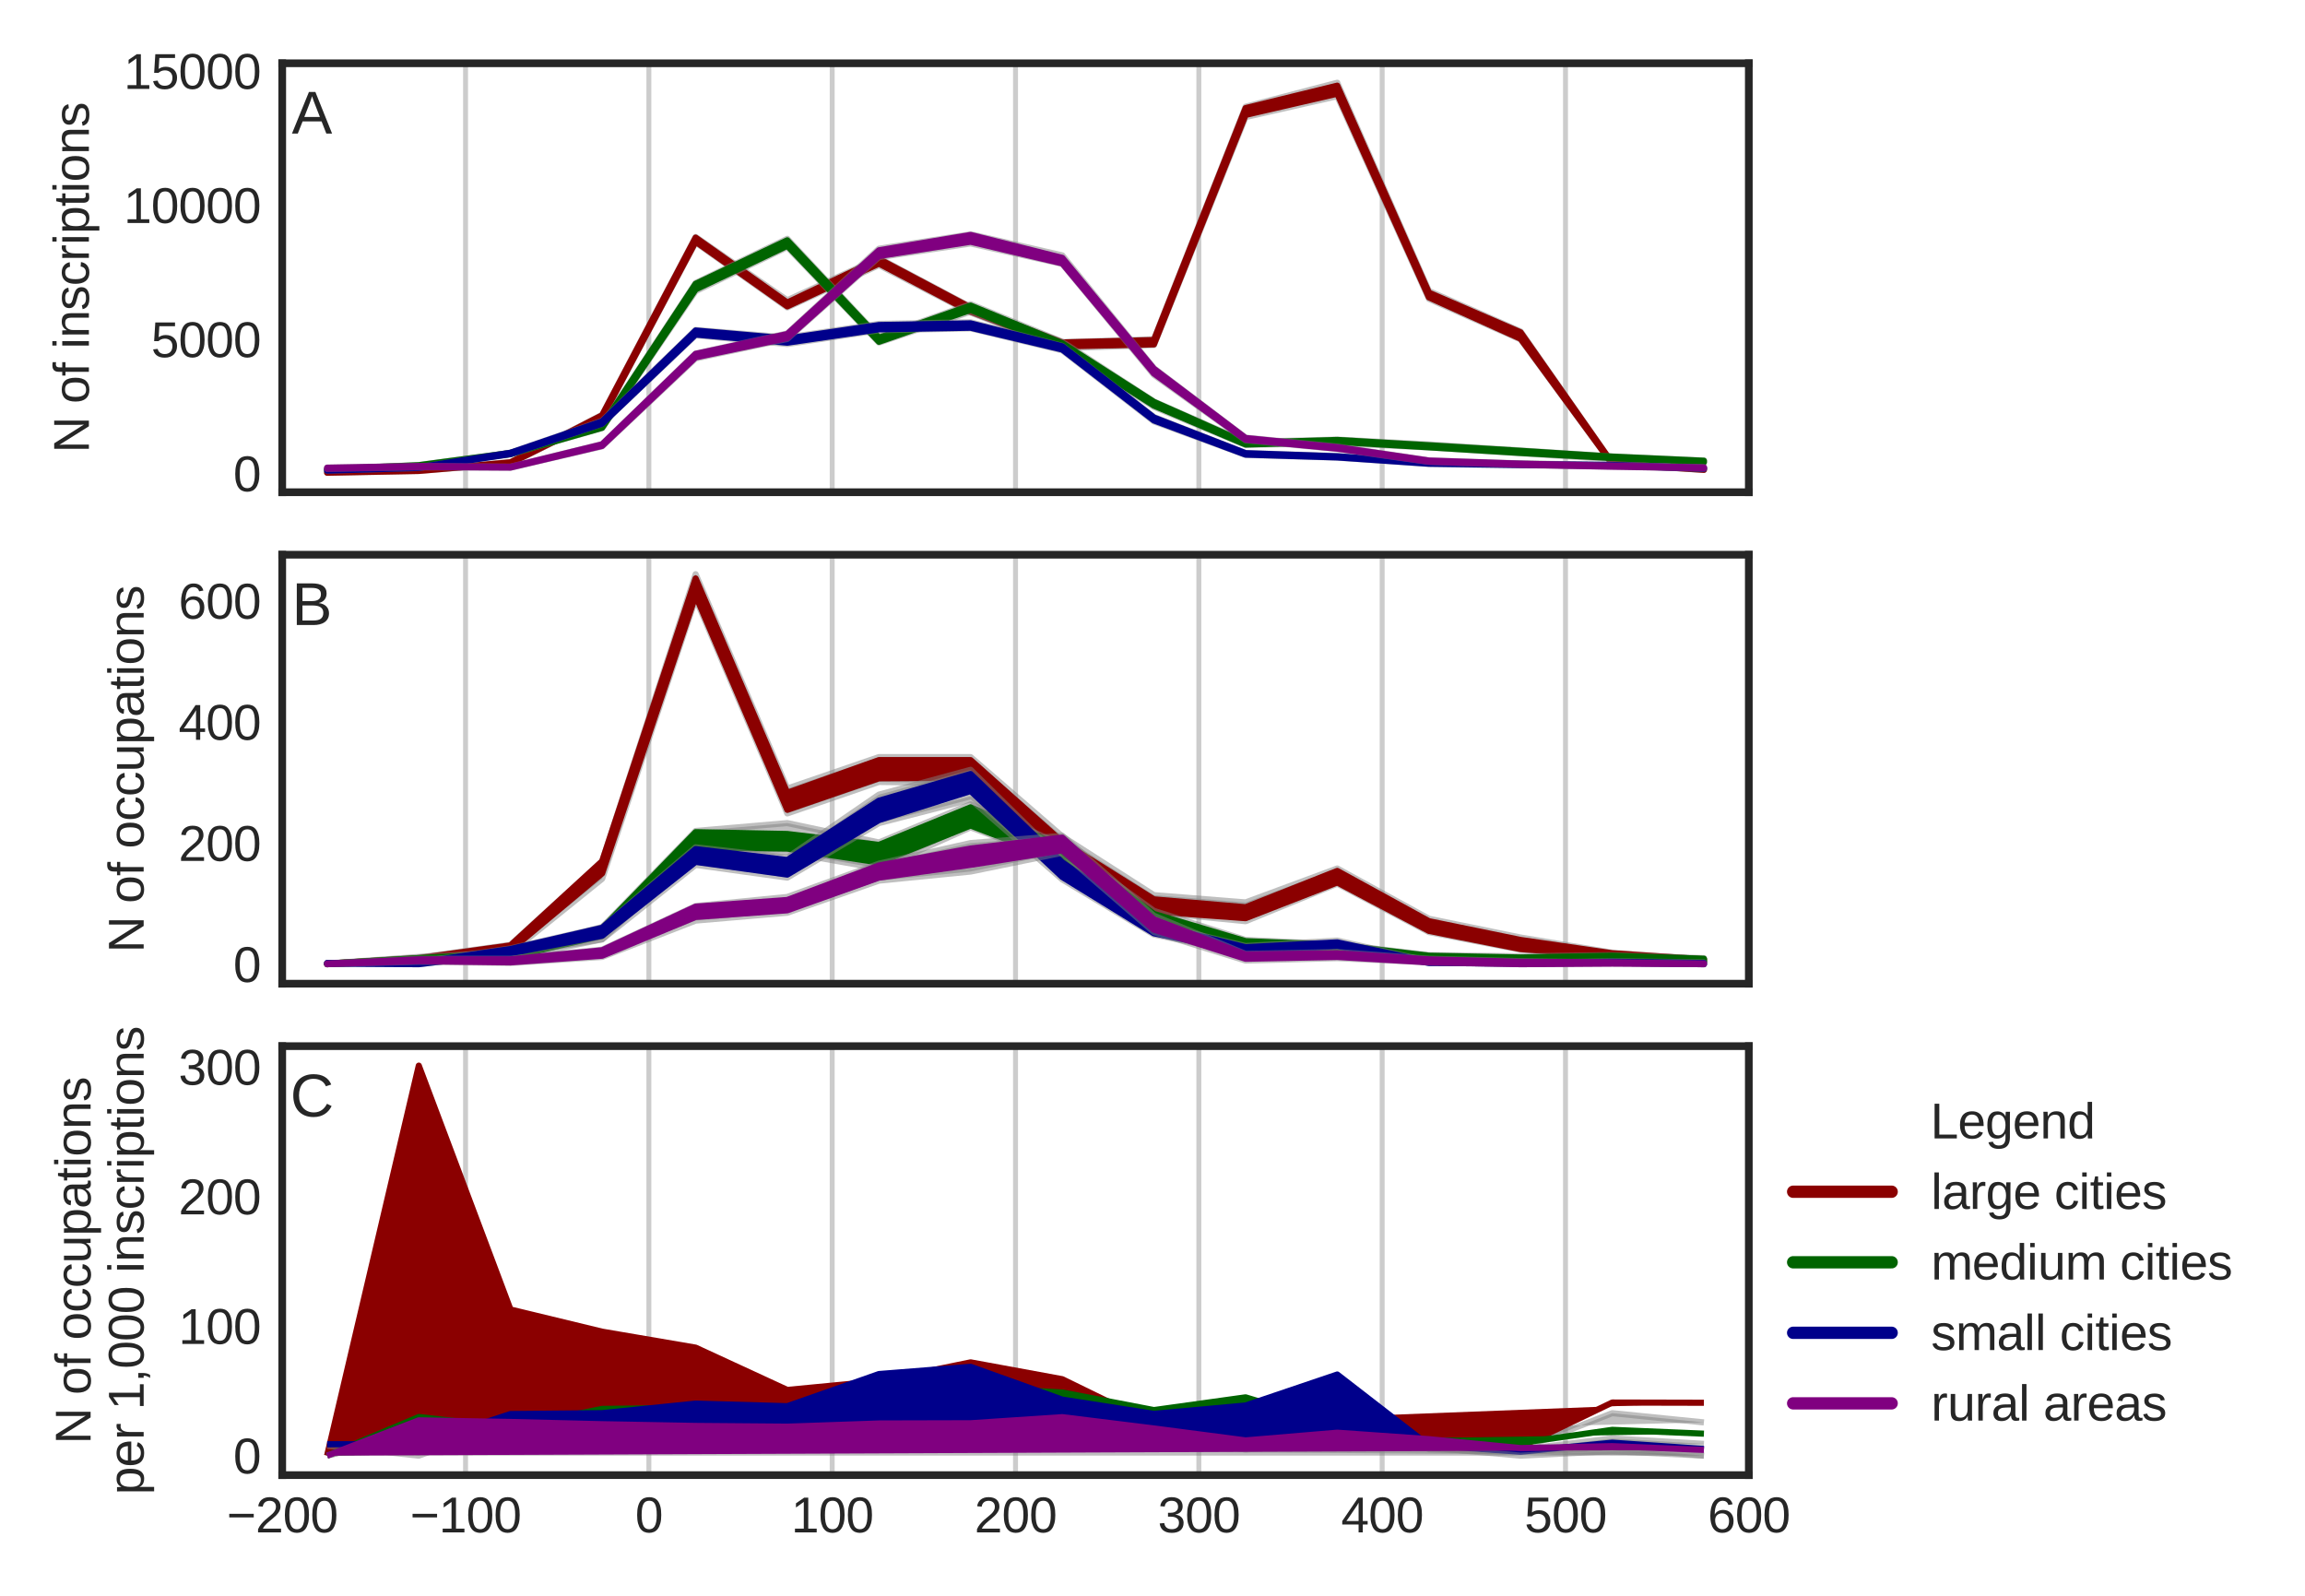 <?xml version="1.0" encoding="utf-8" standalone="no"?>
<!DOCTYPE svg PUBLIC "-//W3C//DTD SVG 1.1//EN"
  "http://www.w3.org/Graphics/SVG/1.1/DTD/svg11.dtd">
<svg xmlns:xlink="http://www.w3.org/1999/xlink" width="374.4pt" height="259.2pt" viewBox="0 0 374.4 259.2" xmlns="http://www.w3.org/2000/svg" version="1.1">
 <defs>
  <style type="text/css">*{stroke-linejoin: round; stroke-linecap: butt}</style>
 </defs>
 <g id="figure_1">
  <g id="patch_1">
   <path d="M 0 259.2 
L 374.4 259.2 
L 374.4 0 
L 0 0 
z
" style="fill: #ffffff"/>
  </g>
  <g id="axes_1">
   <g id="patch_2">
    <path d="M 45.841 79.952 
L 284.06 79.952 
L 284.06 10.276 
L 45.841 10.276 
z
" style="fill: #ffffff"/>
   </g>
   <g id="matplotlib.axis_1">
    <g id="xtick_1">
     <g id="line2d_1">
      <path d="M 45.841 79.952 
L 45.841 10.276 
" clip-path="url(#pf470a28f4b)" style="fill: none; stroke: #cccccc; stroke-width: 0.8; stroke-linecap: round"/>
     </g>
     <g id="line2d_2"/>
    </g>
    <g id="xtick_2">
     <g id="line2d_3">
      <path d="M 75.619 79.952 
L 75.619 10.276 
" clip-path="url(#pf470a28f4b)" style="fill: none; stroke: #cccccc; stroke-width: 0.8; stroke-linecap: round"/>
     </g>
     <g id="line2d_4"/>
    </g>
    <g id="xtick_3">
     <g id="line2d_5">
      <path d="M 105.396 79.952 
L 105.396 10.276 
" clip-path="url(#pf470a28f4b)" style="fill: none; stroke: #cccccc; stroke-width: 0.8; stroke-linecap: round"/>
     </g>
     <g id="line2d_6"/>
    </g>
    <g id="xtick_4">
     <g id="line2d_7">
      <path d="M 135.173 79.952 
L 135.173 10.276 
" clip-path="url(#pf470a28f4b)" style="fill: none; stroke: #cccccc; stroke-width: 0.8; stroke-linecap: round"/>
     </g>
     <g id="line2d_8"/>
    </g>
    <g id="xtick_5">
     <g id="line2d_9">
      <path d="M 164.951 79.952 
L 164.951 10.276 
" clip-path="url(#pf470a28f4b)" style="fill: none; stroke: #cccccc; stroke-width: 0.8; stroke-linecap: round"/>
     </g>
     <g id="line2d_10"/>
    </g>
    <g id="xtick_6">
     <g id="line2d_11">
      <path d="M 194.728 79.952 
L 194.728 10.276 
" clip-path="url(#pf470a28f4b)" style="fill: none; stroke: #cccccc; stroke-width: 0.8; stroke-linecap: round"/>
     </g>
     <g id="line2d_12"/>
    </g>
    <g id="xtick_7">
     <g id="line2d_13">
      <path d="M 224.505 79.952 
L 224.505 10.276 
" clip-path="url(#pf470a28f4b)" style="fill: none; stroke: #cccccc; stroke-width: 0.8; stroke-linecap: round"/>
     </g>
     <g id="line2d_14"/>
    </g>
    <g id="xtick_8">
     <g id="line2d_15">
      <path d="M 254.283 79.952 
L 254.283 10.276 
" clip-path="url(#pf470a28f4b)" style="fill: none; stroke: #cccccc; stroke-width: 0.8; stroke-linecap: round"/>
     </g>
     <g id="line2d_16"/>
    </g>
    <g id="xtick_9">
     <g id="line2d_17">
      <path d="M 284.06 79.952 
L 284.06 10.276 
" clip-path="url(#pf470a28f4b)" style="fill: none; stroke: #cccccc; stroke-width: 0.8; stroke-linecap: round"/>
     </g>
     <g id="line2d_18"/>
    </g>
   </g>
   <g id="matplotlib.axis_2">
    <g id="ytick_1">
     <g id="line2d_19"/>
     <g id="text_1">
      <!-- 0 -->
      <g style="fill: #262626" transform="translate(37.892 79.801) scale(0.08 -0.08)">
       <defs>
        <path id="LiberationSans-30" d="M 3309 2203 
Q 3309 1569 3189 1136 
Q 3069 703 2861 436 
Q 2653 169 2372 53 
Q 2091 -63 1772 -63 
Q 1450 -63 1172 53 
Q 894 169 689 434 
Q 484 700 367 1133 
Q 250 1566 250 2203 
Q 250 2869 367 3305 
Q 484 3741 690 4000 
Q 897 4259 1178 4364 
Q 1459 4469 1791 4469 
Q 2106 4469 2382 4364 
Q 2659 4259 2865 4000 
Q 3072 3741 3190 3305 
Q 3309 2869 3309 2203 
z
M 2738 2203 
Q 2738 2728 2675 3076 
Q 2613 3425 2491 3633 
Q 2369 3841 2192 3927 
Q 2016 4013 1791 4013 
Q 1553 4013 1372 3925 
Q 1191 3838 1067 3630 
Q 944 3422 881 3073 
Q 819 2725 819 2203 
Q 819 1697 883 1350 
Q 947 1003 1070 792 
Q 1194 581 1372 489 
Q 1550 397 1778 397 
Q 2000 397 2178 489 
Q 2356 581 2479 792 
Q 2603 1003 2670 1350 
Q 2738 1697 2738 2203 
z
" transform="scale(0.016)"/>
       </defs>
       <use xlink:href="#LiberationSans-30"/>
      </g>
     </g>
    </g>
    <g id="ytick_2">
     <g id="line2d_20"/>
     <g id="text_2">
      <!-- 5000 -->
      <g style="fill: #262626" transform="translate(24.546 58.013) scale(0.08 -0.08)">
       <defs>
        <path id="LiberationSans-35" d="M 3291 1434 
Q 3291 1103 3191 828 
Q 3091 553 2894 354 
Q 2697 156 2405 46 
Q 2113 -63 1728 -63 
Q 1381 -63 1123 18 
Q 866 100 687 242 
Q 509 384 404 575 
Q 300 766 256 984 
L 825 1050 
Q 859 925 921 808 
Q 984 691 1092 598 
Q 1200 506 1358 451 
Q 1516 397 1741 397 
Q 1959 397 2137 464 
Q 2316 531 2442 662 
Q 2569 794 2637 984 
Q 2706 1175 2706 1422 
Q 2706 1625 2640 1795 
Q 2575 1966 2453 2089 
Q 2331 2213 2154 2281 
Q 1978 2350 1753 2350 
Q 1613 2350 1494 2325 
Q 1375 2300 1273 2256 
Q 1172 2213 1089 2155 
Q 1006 2097 934 2034 
L 384 2034 
L 531 4403 
L 3034 4403 
L 3034 3925 
L 1044 3925 
L 959 2528 
Q 1109 2644 1334 2726 
Q 1559 2809 1869 2809 
Q 2197 2809 2459 2709 
Q 2722 2609 2906 2426 
Q 3091 2244 3191 1991 
Q 3291 1738 3291 1434 
z
" transform="scale(0.016)"/>
       </defs>
       <use xlink:href="#LiberationSans-35"/>
       <use xlink:href="#LiberationSans-30" x="55.615"/>
       <use xlink:href="#LiberationSans-30" x="111.23"/>
       <use xlink:href="#LiberationSans-30" x="166.846"/>
      </g>
     </g>
    </g>
    <g id="ytick_3">
     <g id="line2d_21"/>
     <g id="text_3">
      <!-- 10000 -->
      <g style="fill: #262626" transform="translate(20.098 36.225) scale(0.08 -0.08)">
       <defs>
        <path id="LiberationSans-31" d="M 488 0 
L 488 478 
L 1609 478 
L 1609 3866 
L 616 3156 
L 616 3688 
L 1656 4403 
L 2175 4403 
L 2175 478 
L 3247 478 
L 3247 0 
L 488 0 
z
" transform="scale(0.016)"/>
       </defs>
       <use xlink:href="#LiberationSans-31"/>
       <use xlink:href="#LiberationSans-30" x="55.615"/>
       <use xlink:href="#LiberationSans-30" x="111.23"/>
       <use xlink:href="#LiberationSans-30" x="166.846"/>
       <use xlink:href="#LiberationSans-30" x="222.461"/>
      </g>
     </g>
    </g>
    <g id="ytick_4">
     <g id="line2d_22"/>
     <g id="text_4">
      <!-- 15000 -->
      <g style="fill: #262626" transform="translate(20.098 14.437) scale(0.08 -0.08)">
       <use xlink:href="#LiberationSans-31"/>
       <use xlink:href="#LiberationSans-35" x="55.615"/>
       <use xlink:href="#LiberationSans-30" x="111.23"/>
       <use xlink:href="#LiberationSans-30" x="166.846"/>
       <use xlink:href="#LiberationSans-30" x="222.461"/>
      </g>
     </g>
    </g>
    <g id="text_5">
     <!-- N of inscriptions -->
     <g style="fill: #262626" transform="translate(14.438 73.568) rotate(-90) scale(0.08 -0.08)">
      <defs>
       <path id="LiberationSans-4e" d="M 3381 0 
L 1025 3750 
Q 1031 3597 1041 3447 
Q 1047 3319 1051 3176 
Q 1056 3034 1056 2925 
L 1056 0 
L 525 0 
L 525 4403 
L 1219 4403 
L 3600 628 
Q 3591 781 3581 934 
Q 3575 1066 3569 1220 
Q 3563 1375 3563 1516 
L 3563 4403 
L 4100 4403 
L 4100 0 
L 3381 0 
z
" transform="scale(0.016)"/>
       <path id="LiberationSans-20" transform="scale(0.016)"/>
       <path id="LiberationSans-6f" d="M 3291 1694 
Q 3291 806 2900 371 
Q 2509 -63 1766 -63 
Q 1413 -63 1134 43 
Q 856 150 664 369 
Q 472 588 370 917 
Q 269 1247 269 1694 
Q 269 3444 1784 3444 
Q 2178 3444 2464 3334 
Q 2750 3225 2933 3006 
Q 3116 2788 3203 2459 
Q 3291 2131 3291 1694 
z
M 2700 1694 
Q 2700 2088 2639 2344 
Q 2578 2600 2461 2753 
Q 2344 2906 2175 2967 
Q 2006 3028 1794 3028 
Q 1578 3028 1404 2964 
Q 1231 2900 1109 2745 
Q 988 2591 923 2334 
Q 859 2078 859 1694 
Q 859 1300 928 1042 
Q 997 784 1117 631 
Q 1238 478 1402 415 
Q 1566 353 1759 353 
Q 1975 353 2150 414 
Q 2325 475 2447 628 
Q 2569 781 2634 1040 
Q 2700 1300 2700 1694 
z
" transform="scale(0.016)"/>
       <path id="LiberationSans-66" d="M 1128 2972 
L 1128 0 
L 566 0 
L 566 2972 
L 91 2972 
L 91 3381 
L 566 3381 
L 566 3763 
Q 566 3947 600 4105 
Q 634 4263 726 4380 
Q 819 4497 978 4564 
Q 1138 4631 1391 4631 
Q 1491 4631 1598 4622 
Q 1706 4613 1788 4594 
L 1788 4166 
Q 1734 4175 1664 4183 
Q 1594 4191 1538 4191 
Q 1413 4191 1333 4156 
Q 1253 4122 1208 4058 
Q 1163 3994 1145 3900 
Q 1128 3806 1128 3684 
L 1128 3381 
L 1788 3381 
L 1788 2972 
L 1128 2972 
z
" transform="scale(0.016)"/>
       <path id="LiberationSans-69" d="M 428 4100 
L 428 4638 
L 991 4638 
L 991 4100 
L 428 4100 
z
M 428 0 
L 428 3381 
L 991 3381 
L 991 0 
L 428 0 
z
" transform="scale(0.016)"/>
       <path id="LiberationSans-6e" d="M 2578 0 
L 2578 2144 
Q 2578 2391 2542 2556 
Q 2506 2722 2425 2823 
Q 2344 2925 2211 2967 
Q 2078 3009 1881 3009 
Q 1681 3009 1520 2939 
Q 1359 2869 1245 2736 
Q 1131 2603 1068 2408 
Q 1006 2213 1006 1959 
L 1006 0 
L 444 0 
L 444 2659 
Q 444 2766 442 2883 
Q 441 3000 437 3104 
Q 434 3209 431 3284 
Q 428 3359 425 3381 
L 956 3381 
Q 959 3366 962 3297 
Q 966 3228 970 3139 
Q 975 3050 978 2958 
Q 981 2866 981 2803 
L 991 2803 
Q 1072 2950 1169 3069 
Q 1266 3188 1394 3270 
Q 1522 3353 1687 3398 
Q 1853 3444 2072 3444 
Q 2353 3444 2556 3375 
Q 2759 3306 2890 3162 
Q 3022 3019 3083 2792 
Q 3144 2566 3144 2253 
L 3144 0 
L 2578 0 
z
" transform="scale(0.016)"/>
       <path id="LiberationSans-73" d="M 2969 934 
Q 2969 697 2876 511 
Q 2784 325 2609 198 
Q 2434 72 2179 4 
Q 1925 -63 1597 -63 
Q 1303 -63 1067 -17 
Q 831 28 653 128 
Q 475 228 354 392 
Q 234 556 178 794 
L 675 891 
Q 747 619 972 492 
Q 1197 366 1597 366 
Q 1778 366 1929 391 
Q 2081 416 2190 477 
Q 2300 538 2361 639 
Q 2422 741 2422 891 
Q 2422 1044 2350 1142 
Q 2278 1241 2150 1306 
Q 2022 1372 1839 1420 
Q 1656 1469 1438 1528 
Q 1234 1581 1034 1647 
Q 834 1713 673 1820 
Q 513 1928 413 2087 
Q 313 2247 313 2488 
Q 313 2950 642 3192 
Q 972 3434 1603 3434 
Q 2163 3434 2492 3237 
Q 2822 3041 2909 2606 
L 2403 2544 
Q 2375 2675 2300 2764 
Q 2225 2853 2119 2908 
Q 2013 2963 1880 2986 
Q 1747 3009 1603 3009 
Q 1222 3009 1040 2893 
Q 859 2778 859 2544 
Q 859 2406 926 2317 
Q 994 2228 1114 2167 
Q 1234 2106 1403 2061 
Q 1572 2016 1775 1966 
Q 1909 1931 2050 1892 
Q 2191 1853 2323 1798 
Q 2456 1744 2573 1670 
Q 2691 1597 2778 1494 
Q 2866 1391 2917 1253 
Q 2969 1116 2969 934 
z
" transform="scale(0.016)"/>
       <path id="LiberationSans-63" d="M 859 1706 
Q 859 1416 901 1172 
Q 944 928 1044 751 
Q 1144 575 1308 478 
Q 1472 381 1713 381 
Q 2013 381 2214 543 
Q 2416 706 2463 1044 
L 3031 1006 
Q 3003 797 2909 603 
Q 2816 409 2655 262 
Q 2494 116 2262 26 
Q 2031 -63 1728 -63 
Q 1331 -63 1053 71 
Q 775 206 601 442 
Q 428 678 350 998 
Q 272 1319 272 1694 
Q 272 2034 328 2295 
Q 384 2556 486 2751 
Q 588 2947 725 3080 
Q 863 3213 1023 3292 
Q 1184 3372 1362 3408 
Q 1541 3444 1722 3444 
Q 2006 3444 2228 3366 
Q 2450 3288 2611 3152 
Q 2772 3016 2872 2831 
Q 2972 2647 3013 2434 
L 2434 2391 
Q 2391 2672 2212 2837 
Q 2034 3003 1706 3003 
Q 1466 3003 1305 2923 
Q 1144 2844 1044 2683 
Q 944 2522 901 2278 
Q 859 2034 859 1706 
z
" transform="scale(0.016)"/>
       <path id="LiberationSans-72" d="M 444 0 
L 444 2594 
Q 444 2700 442 2811 
Q 441 2922 437 3025 
Q 434 3128 431 3218 
Q 428 3309 425 3381 
L 956 3381 
Q 959 3309 964 3217 
Q 969 3125 973 3028 
Q 978 2931 979 2842 
Q 981 2753 981 2691 
L 994 2691 
Q 1053 2884 1120 3026 
Q 1188 3169 1278 3261 
Q 1369 3353 1494 3398 
Q 1619 3444 1797 3444 
Q 1866 3444 1928 3433 
Q 1991 3422 2025 3413 
L 2025 2897 
Q 1969 2913 1894 2920 
Q 1819 2928 1725 2928 
Q 1531 2928 1395 2840 
Q 1259 2753 1173 2598 
Q 1088 2444 1047 2230 
Q 1006 2016 1006 1763 
L 1006 0 
L 444 0 
z
" transform="scale(0.016)"/>
       <path id="LiberationSans-70" d="M 3291 1706 
Q 3291 1322 3228 997 
Q 3166 672 3020 437 
Q 2875 203 2636 70 
Q 2397 -63 2047 -63 
Q 1684 -63 1412 75 
Q 1141 213 997 525 
L 981 525 
Q 984 519 986 469 
Q 988 419 989 344 
Q 991 269 992 176 
Q 994 84 994 -6 
L 994 -1328 
L 431 -1328 
L 431 2691 
Q 431 2813 429 2925 
Q 428 3038 425 3130 
Q 422 3222 419 3287 
Q 416 3353 413 3381 
L 956 3381 
Q 959 3372 964 3315 
Q 969 3259 973 3179 
Q 978 3100 983 3009 
Q 988 2919 988 2838 
L 1000 2838 
Q 1078 3000 1178 3114 
Q 1278 3228 1406 3301 
Q 1534 3375 1692 3408 
Q 1850 3441 2047 3441 
Q 2397 3441 2636 3316 
Q 2875 3191 3020 2964 
Q 3166 2738 3228 2417 
Q 3291 2097 3291 1706 
z
M 2700 1694 
Q 2700 2006 2662 2250 
Q 2625 2494 2533 2662 
Q 2441 2831 2287 2918 
Q 2134 3006 1903 3006 
Q 1716 3006 1550 2953 
Q 1384 2900 1261 2750 
Q 1138 2600 1066 2336 
Q 994 2072 994 1650 
Q 994 1291 1053 1042 
Q 1113 794 1227 641 
Q 1341 488 1509 420 
Q 1678 353 1897 353 
Q 2131 353 2286 443 
Q 2441 534 2533 706 
Q 2625 878 2662 1126 
Q 2700 1375 2700 1694 
z
" transform="scale(0.016)"/>
       <path id="LiberationSans-74" d="M 1731 25 
Q 1603 -9 1470 -29 
Q 1338 -50 1163 -50 
Q 488 -50 488 716 
L 488 2972 
L 97 2972 
L 97 3381 
L 509 3381 
L 675 4138 
L 1050 4138 
L 1050 3381 
L 1675 3381 
L 1675 2972 
L 1050 2972 
L 1050 838 
Q 1050 594 1129 495 
Q 1209 397 1406 397 
Q 1488 397 1564 409 
Q 1641 422 1731 441 
L 1731 25 
z
" transform="scale(0.016)"/>
      </defs>
      <use xlink:href="#LiberationSans-4e"/>
      <use xlink:href="#LiberationSans-20" x="72.217"/>
      <use xlink:href="#LiberationSans-6f" x="100"/>
      <use xlink:href="#LiberationSans-66" x="155.615"/>
      <use xlink:href="#LiberationSans-20" x="183.398"/>
      <use xlink:href="#LiberationSans-69" x="211.182"/>
      <use xlink:href="#LiberationSans-6e" x="233.398"/>
      <use xlink:href="#LiberationSans-73" x="289.014"/>
      <use xlink:href="#LiberationSans-63" x="339.014"/>
      <use xlink:href="#LiberationSans-72" x="389.014"/>
      <use xlink:href="#LiberationSans-69" x="422.314"/>
      <use xlink:href="#LiberationSans-70" x="444.531"/>
      <use xlink:href="#LiberationSans-74" x="500.146"/>
      <use xlink:href="#LiberationSans-69" x="527.93"/>
      <use xlink:href="#LiberationSans-6f" x="550.146"/>
      <use xlink:href="#LiberationSans-6e" x="605.762"/>
      <use xlink:href="#LiberationSans-73" x="661.377"/>
     </g>
    </g>
   </g>
   <g id="patch_3">
    <path d="M 53.137 76.785 
L 68.025 76.502 
L 82.914 75.277 
L 97.803 67.887 
L 112.989 39.384 
L 127.878 49.929 
L 142.767 43.061 
L 157.655 50.77 
L 172.544 56.548 
L 187.433 56.047 
L 202.321 19.012 
L 217.21 15.622 
L 232.099 48.543 
L 246.987 55.136 
L 261.876 75.373 
L 276.765 76.332 
L 276.765 76.162 
L 261.876 75.19 
L 246.987 53.833 
L 232.099 47.267 
L 217.21 13.443 
L 202.321 17.339 
L 187.433 55.102 
L 172.544 55.568 
L 157.655 49.851 
L 142.767 41.937 
L 127.878 48.77 
L 112.989 38.486 
L 97.803 67.377 
L 82.914 75.064 
L 68.025 76.393 
L 53.137 76.711 
z
" clip-path="url(#pf470a28f4b)" style="fill: #808080; opacity: 0.5; stroke: #808080; stroke-linejoin: miter"/>
   </g>
   <g id="patch_4">
    <path d="M 53.137 76.781 
L 68.025 76.489 
L 82.914 75.234 
L 97.803 67.834 
L 112.989 39.257 
L 127.878 49.759 
L 142.767 42.809 
L 157.655 50.631 
L 172.544 56.261 
L 187.433 55.934 
L 202.321 18.659 
L 217.21 15.221 
L 232.099 48.299 
L 246.987 55.014 
L 261.876 75.351 
L 276.765 76.31 
L 276.765 76.214 
L 261.876 75.212 
L 246.987 53.982 
L 232.099 47.545 
L 217.21 13.918 
L 202.321 17.561 
L 187.433 55.237 
L 172.544 55.624 
L 157.655 49.955 
L 142.767 42.068 
L 127.878 49.14 
L 112.989 38.599 
L 97.803 67.451 
L 82.914 75.094 
L 68.025 76.423 
L 53.137 76.72 
z
" clip-path="url(#pf470a28f4b)" style="fill: #8b0000; stroke: #8b0000; stroke-linejoin: miter"/>
   </g>
   <g id="patch_5">
    <path d="M 53.137 76.31 
L 68.025 75.704 
L 82.914 73.778 
L 97.803 69.538 
L 112.989 47.293 
L 127.878 40.133 
L 142.767 55.638 
L 157.655 50.622 
L 172.544 56.574 
L 187.433 66.083 
L 202.321 72.266 
L 217.21 71.961 
L 232.099 72.676 
L 246.987 73.621 
L 261.876 74.567 
L 276.765 75.155 
L 276.765 74.789 
L 261.876 74.14 
L 246.987 73.164 
L 232.099 72.192 
L 217.21 71.403 
L 202.321 71.765 
L 187.433 65.22 
L 172.544 55.507 
L 157.655 49.419 
L 142.767 54.705 
L 127.878 38.791 
L 112.989 45.959 
L 97.803 69.024 
L 82.914 73.552 
L 68.025 75.534 
L 53.137 76.175 
z
" clip-path="url(#pf470a28f4b)" style="fill: #808080; opacity: 0.5; stroke: #808080; stroke-linejoin: miter"/>
   </g>
   <g id="patch_6">
    <path d="M 53.137 76.297 
L 68.025 75.665 
L 82.914 73.752 
L 97.803 69.486 
L 112.989 47.005 
L 127.878 39.915 
L 142.767 55.511 
L 157.655 50.334 
L 172.544 56.4 
L 187.433 65.878 
L 202.321 72.205 
L 217.21 71.778 
L 232.099 72.654 
L 246.987 73.573 
L 261.876 74.401 
L 276.765 75.064 
L 276.765 74.841 
L 261.876 74.166 
L 246.987 73.225 
L 232.099 72.323 
L 217.21 71.46 
L 202.321 71.904 
L 187.433 65.281 
L 172.544 55.76 
L 157.655 49.641 
L 142.767 54.853 
L 127.878 39.035 
L 112.989 46.103 
L 97.803 69.142 
L 82.914 73.569 
L 68.025 75.56 
L 53.137 76.197 
z
" clip-path="url(#pf470a28f4b)" style="fill: #006400; stroke: #006400; stroke-linejoin: miter"/>
   </g>
   <g id="patch_7">
    <path d="M 53.137 76.467 
L 68.025 76.022 
L 82.914 73.8 
L 97.803 68.858 
L 112.989 54.448 
L 127.878 55.873 
L 142.767 53.637 
L 157.655 53.332 
L 172.544 56.91 
L 187.433 68.449 
L 202.321 73.887 
L 217.21 74.327 
L 232.099 75.364 
L 246.987 75.587 
L 261.876 75.674 
L 276.765 76.162 
L 276.765 75.953 
L 261.876 75.495 
L 246.987 75.273 
L 232.099 75.112 
L 217.21 74.061 
L 202.321 73.582 
L 187.433 67.734 
L 172.544 56.182 
L 157.655 52.352 
L 142.767 52.609 
L 127.878 54.818 
L 112.989 53.589 
L 97.803 68.344 
L 82.914 73.517 
L 68.025 75.879 
L 53.137 76.327 
z
" clip-path="url(#pf470a28f4b)" style="fill: #808080; opacity: 0.5; stroke: #808080; stroke-linejoin: miter"/>
   </g>
   <g id="patch_8">
    <path d="M 53.137 76.445 
L 68.025 76.005 
L 82.914 73.756 
L 97.803 68.824 
L 112.989 54.343 
L 127.878 55.659 
L 142.767 53.489 
L 157.655 53.232 
L 172.544 56.775 
L 187.433 68.288 
L 202.321 73.844 
L 217.21 74.301 
L 232.099 75.321 
L 246.987 75.534 
L 261.876 75.648 
L 276.765 76.136 
L 276.765 75.992 
L 261.876 75.517 
L 246.987 75.36 
L 232.099 75.142 
L 217.21 74.118 
L 202.321 73.604 
L 187.433 67.821 
L 172.544 56.248 
L 157.655 52.526 
L 142.767 52.796 
L 127.878 54.98 
L 112.989 53.685 
L 97.803 68.453 
L 82.914 73.543 
L 68.025 75.896 
L 53.137 76.34 
z
" clip-path="url(#pf470a28f4b)" style="fill: #00008b; stroke: #00008b; stroke-linejoin: miter"/>
   </g>
   <g id="patch_9">
    <path d="M 53.137 76.157 
L 68.025 75.918 
L 82.914 75.974 
L 97.803 72.501 
L 112.989 58.213 
L 127.878 55.054 
L 142.767 41.772 
L 157.655 39.545 
L 172.544 42.87 
L 187.433 60.893 
L 202.321 71.508 
L 217.21 72.933 
L 232.099 75.02 
L 246.987 75.53 
L 261.876 75.813 
L 276.765 76.083 
L 276.765 75.861 
L 261.876 75.621 
L 246.987 75.264 
L 232.099 74.78 
L 217.21 72.536 
L 202.321 71.085 
L 187.433 59.808 
L 172.544 41.484 
L 157.655 38.055 
L 142.767 40.403 
L 127.878 54.165 
L 112.989 57.42 
L 97.803 72.131 
L 82.914 75.8 
L 68.025 75.674 
L 53.137 75.944 
z
" clip-path="url(#pf470a28f4b)" style="fill: #808080; opacity: 0.5; stroke: #808080; stroke-linejoin: miter"/>
   </g>
   <g id="patch_10">
    <path d="M 53.137 76.131 
L 68.025 75.852 
L 82.914 75.944 
L 97.803 72.427 
L 112.989 58.039 
L 127.878 54.923 
L 142.767 41.584 
L 157.655 39.262 
L 172.544 42.783 
L 187.433 60.662 
L 202.321 71.434 
L 217.21 72.876 
L 232.099 74.99 
L 246.987 75.499 
L 261.876 75.8 
L 276.765 76.044 
L 276.765 75.918 
L 261.876 75.643 
L 246.987 75.308 
L 232.099 74.807 
L 217.21 72.623 
L 202.321 71.142 
L 187.433 59.908 
L 172.544 41.881 
L 157.655 38.164 
L 142.767 40.66 
L 127.878 54.256 
L 112.989 57.476 
L 97.803 72.175 
L 82.914 75.822 
L 68.025 75.696 
L 53.137 75.974 
z
" clip-path="url(#pf470a28f4b)" style="fill: #800080; stroke: #800080; stroke-linejoin: miter"/>
   </g>
   <g id="patch_11">
    <path d="M 45.841 79.952 
L 45.841 10.276 
" style="fill: none; stroke: #262626; stroke-width: 1.25; stroke-linejoin: miter; stroke-linecap: square"/>
   </g>
   <g id="patch_12">
    <path d="M 284.06 79.952 
L 284.06 10.276 
" style="fill: none; stroke: #262626; stroke-width: 1.25; stroke-linejoin: miter; stroke-linecap: square"/>
   </g>
   <g id="patch_13">
    <path d="M 45.841 79.952 
L 284.06 79.952 
" style="fill: none; stroke: #262626; stroke-width: 1.25; stroke-linejoin: miter; stroke-linecap: square"/>
   </g>
   <g id="patch_14">
    <path d="M 45.841 10.276 
L 284.06 10.276 
" style="fill: none; stroke: #262626; stroke-width: 1.25; stroke-linejoin: miter; stroke-linecap: square"/>
   </g>
   <g id="text_6">
    <!-- A -->
    <g style="fill: #262626" transform="translate(47.404 21.695) scale(0.096 -0.096)">
     <defs>
      <path id="LiberationSans-41" d="M 3647 0 
L 3144 1288 
L 1138 1288 
L 631 0 
L 13 0 
L 1809 4403 
L 2488 4403 
L 4256 0 
L 3647 0 
z
M 2400 3206 
Q 2350 3331 2304 3459 
Q 2259 3588 2225 3692 
Q 2191 3797 2167 3867 
Q 2144 3938 2141 3953 
Q 2134 3938 2112 3866 
Q 2091 3794 2055 3687 
Q 2019 3581 1973 3453 
Q 1928 3325 1881 3200 
L 1319 1753 
L 2966 1753 
L 2400 3206 
z
" transform="scale(0.016)"/>
     </defs>
     <use xlink:href="#LiberationSans-41"/>
    </g>
   </g>
  </g>
  <g id="axes_2">
   <g id="patch_15">
    <path d="M 45.841 159.777 
L 284.06 159.777 
L 284.06 90.101 
L 45.841 90.101 
z
" style="fill: #ffffff"/>
   </g>
   <g id="matplotlib.axis_3">
    <g id="xtick_10">
     <g id="line2d_23">
      <path d="M 45.841 159.777 
L 45.841 90.101 
" clip-path="url(#pcfd9e5416b)" style="fill: none; stroke: #cccccc; stroke-width: 0.8; stroke-linecap: round"/>
     </g>
     <g id="line2d_24"/>
    </g>
    <g id="xtick_11">
     <g id="line2d_25">
      <path d="M 75.619 159.777 
L 75.619 90.101 
" clip-path="url(#pcfd9e5416b)" style="fill: none; stroke: #cccccc; stroke-width: 0.8; stroke-linecap: round"/>
     </g>
     <g id="line2d_26"/>
    </g>
    <g id="xtick_12">
     <g id="line2d_27">
      <path d="M 105.396 159.777 
L 105.396 90.101 
" clip-path="url(#pcfd9e5416b)" style="fill: none; stroke: #cccccc; stroke-width: 0.8; stroke-linecap: round"/>
     </g>
     <g id="line2d_28"/>
    </g>
    <g id="xtick_13">
     <g id="line2d_29">
      <path d="M 135.173 159.777 
L 135.173 90.101 
" clip-path="url(#pcfd9e5416b)" style="fill: none; stroke: #cccccc; stroke-width: 0.8; stroke-linecap: round"/>
     </g>
     <g id="line2d_30"/>
    </g>
    <g id="xtick_14">
     <g id="line2d_31">
      <path d="M 164.951 159.777 
L 164.951 90.101 
" clip-path="url(#pcfd9e5416b)" style="fill: none; stroke: #cccccc; stroke-width: 0.8; stroke-linecap: round"/>
     </g>
     <g id="line2d_32"/>
    </g>
    <g id="xtick_15">
     <g id="line2d_33">
      <path d="M 194.728 159.777 
L 194.728 90.101 
" clip-path="url(#pcfd9e5416b)" style="fill: none; stroke: #cccccc; stroke-width: 0.8; stroke-linecap: round"/>
     </g>
     <g id="line2d_34"/>
    </g>
    <g id="xtick_16">
     <g id="line2d_35">
      <path d="M 224.505 159.777 
L 224.505 90.101 
" clip-path="url(#pcfd9e5416b)" style="fill: none; stroke: #cccccc; stroke-width: 0.8; stroke-linecap: round"/>
     </g>
     <g id="line2d_36"/>
    </g>
    <g id="xtick_17">
     <g id="line2d_37">
      <path d="M 254.283 159.777 
L 254.283 90.101 
" clip-path="url(#pcfd9e5416b)" style="fill: none; stroke: #cccccc; stroke-width: 0.8; stroke-linecap: round"/>
     </g>
     <g id="line2d_38"/>
    </g>
    <g id="xtick_18">
     <g id="line2d_39">
      <path d="M 284.06 159.777 
L 284.06 90.101 
" clip-path="url(#pcfd9e5416b)" style="fill: none; stroke: #cccccc; stroke-width: 0.8; stroke-linecap: round"/>
     </g>
     <g id="line2d_40"/>
    </g>
   </g>
   <g id="matplotlib.axis_4">
    <g id="ytick_5">
     <g id="line2d_41"/>
     <g id="text_7">
      <!-- 0 -->
      <g style="fill: #262626" transform="translate(37.892 159.509) scale(0.08 -0.08)">
       <use xlink:href="#LiberationSans-30"/>
      </g>
     </g>
    </g>
    <g id="ytick_6">
     <g id="line2d_42"/>
     <g id="text_8">
      <!-- 200 -->
      <g style="fill: #262626" transform="translate(28.995 139.837) scale(0.08 -0.08)">
       <defs>
        <path id="LiberationSans-32" d="M 322 0 
L 322 397 
Q 481 763 711 1042 
Q 941 1322 1194 1548 
Q 1447 1775 1695 1969 
Q 1944 2163 2144 2356 
Q 2344 2550 2467 2762 
Q 2591 2975 2591 3244 
Q 2591 3431 2534 3573 
Q 2478 3716 2372 3812 
Q 2266 3909 2117 3957 
Q 1969 4006 1788 4006 
Q 1619 4006 1470 3959 
Q 1322 3913 1206 3819 
Q 1091 3725 1017 3586 
Q 944 3447 922 3263 
L 347 3316 
Q 375 3553 478 3762 
Q 581 3972 762 4130 
Q 944 4288 1198 4378 
Q 1453 4469 1788 4469 
Q 2116 4469 2372 4391 
Q 2628 4313 2804 4159 
Q 2981 4006 3075 3781 
Q 3169 3556 3169 3263 
Q 3169 3041 3089 2841 
Q 3009 2641 2876 2459 
Q 2744 2278 2569 2109 
Q 2394 1941 2203 1780 
Q 2013 1619 1819 1461 
Q 1625 1303 1454 1143 
Q 1284 984 1150 820 
Q 1016 656 941 478 
L 3238 478 
L 3238 0 
L 322 0 
z
" transform="scale(0.016)"/>
       </defs>
       <use xlink:href="#LiberationSans-32"/>
       <use xlink:href="#LiberationSans-30" x="55.615"/>
       <use xlink:href="#LiberationSans-30" x="111.23"/>
      </g>
     </g>
    </g>
    <g id="ytick_7">
     <g id="line2d_43"/>
     <g id="text_9">
      <!-- 400 -->
      <g style="fill: #262626" transform="translate(28.995 120.166) scale(0.08 -0.08)">
       <defs>
        <path id="LiberationSans-34" d="M 2753 997 
L 2753 0 
L 2222 0 
L 2222 997 
L 147 997 
L 147 1434 
L 2163 4403 
L 2753 4403 
L 2753 1441 
L 3372 1441 
L 3372 997 
L 2753 997 
z
M 2222 3769 
Q 2216 3753 2191 3708 
Q 2166 3663 2134 3606 
Q 2103 3550 2070 3492 
Q 2038 3434 2013 3397 
L 884 1734 
Q 869 1709 839 1668 
Q 809 1628 778 1586 
Q 747 1544 715 1503 
Q 684 1463 666 1441 
L 2222 1441 
L 2222 3769 
z
" transform="scale(0.016)"/>
       </defs>
       <use xlink:href="#LiberationSans-34"/>
       <use xlink:href="#LiberationSans-30" x="55.615"/>
       <use xlink:href="#LiberationSans-30" x="111.23"/>
      </g>
     </g>
    </g>
    <g id="ytick_8">
     <g id="line2d_44"/>
     <g id="text_10">
      <!-- 600 -->
      <g style="fill: #262626" transform="translate(28.995 100.495) scale(0.08 -0.08)">
       <defs>
        <path id="LiberationSans-36" d="M 3278 1441 
Q 3278 1109 3186 832 
Q 3094 556 2914 357 
Q 2734 159 2468 48 
Q 2203 -63 1856 -63 
Q 1472 -63 1184 84 
Q 897 231 706 507 
Q 516 784 420 1186 
Q 325 1588 325 2100 
Q 325 2688 433 3131 
Q 541 3575 744 3872 
Q 947 4169 1239 4319 
Q 1531 4469 1900 4469 
Q 2125 4469 2322 4422 
Q 2519 4375 2680 4270 
Q 2841 4166 2962 3994 
Q 3084 3822 3156 3572 
L 2619 3475 
Q 2531 3759 2339 3886 
Q 2147 4013 1894 4013 
Q 1663 4013 1475 3903 
Q 1288 3794 1156 3576 
Q 1025 3359 954 3031 
Q 884 2703 884 2266 
Q 1038 2550 1316 2698 
Q 1594 2847 1953 2847 
Q 2253 2847 2497 2750 
Q 2741 2653 2914 2470 
Q 3088 2288 3183 2027 
Q 3278 1766 3278 1441 
z
M 2706 1416 
Q 2706 1644 2650 1828 
Q 2594 2013 2481 2142 
Q 2369 2272 2203 2342 
Q 2038 2413 1819 2413 
Q 1666 2413 1509 2367 
Q 1353 2322 1226 2220 
Q 1100 2119 1020 1953 
Q 941 1788 941 1550 
Q 941 1306 1003 1095 
Q 1066 884 1183 728 
Q 1300 572 1465 481 
Q 1631 391 1838 391 
Q 2041 391 2202 461 
Q 2363 531 2475 664 
Q 2588 797 2647 987 
Q 2706 1178 2706 1416 
z
" transform="scale(0.016)"/>
       </defs>
       <use xlink:href="#LiberationSans-36"/>
       <use xlink:href="#LiberationSans-30" x="55.615"/>
       <use xlink:href="#LiberationSans-30" x="111.23"/>
      </g>
     </g>
    </g>
    <g id="text_11">
     <!-- N of occupations -->
     <g style="fill: #262626" transform="translate(23.335 154.732) rotate(-90) scale(0.08 -0.08)">
      <defs>
       <path id="LiberationSans-75" d="M 981 3381 
L 981 1238 
Q 981 991 1017 825 
Q 1053 659 1134 557 
Q 1216 456 1348 414 
Q 1481 372 1678 372 
Q 1878 372 2039 442 
Q 2200 513 2314 645 
Q 2428 778 2490 973 
Q 2553 1169 2553 1422 
L 2553 3381 
L 3116 3381 
L 3116 722 
Q 3116 616 3117 498 
Q 3119 381 3122 276 
Q 3125 172 3128 97 
Q 3131 22 3134 0 
L 2603 0 
Q 2600 16 2597 84 
Q 2594 153 2589 242 
Q 2584 331 2581 423 
Q 2578 516 2578 578 
L 2569 578 
Q 2488 431 2391 312 
Q 2294 194 2166 111 
Q 2038 28 1872 -17 
Q 1706 -63 1488 -63 
Q 1206 -63 1003 6 
Q 800 75 669 219 
Q 538 363 477 588 
Q 416 813 416 1128 
L 416 3381 
L 981 3381 
z
" transform="scale(0.016)"/>
       <path id="LiberationSans-61" d="M 1294 -63 
Q 784 -63 528 206 
Q 272 475 272 944 
Q 272 1278 398 1492 
Q 525 1706 729 1828 
Q 934 1950 1196 1997 
Q 1459 2044 1731 2050 
L 2491 2063 
L 2491 2247 
Q 2491 2456 2447 2603 
Q 2403 2750 2312 2840 
Q 2222 2931 2086 2973 
Q 1950 3016 1766 3016 
Q 1603 3016 1472 2992 
Q 1341 2969 1244 2908 
Q 1147 2847 1087 2742 
Q 1028 2638 1009 2478 
L 422 2531 
Q 453 2731 540 2898 
Q 628 3066 789 3187 
Q 950 3309 1192 3376 
Q 1434 3444 1778 3444 
Q 2416 3444 2737 3151 
Q 3059 2859 3059 2306 
L 3059 850 
Q 3059 600 3125 473 
Q 3191 347 3375 347 
Q 3422 347 3469 353 
Q 3516 359 3559 369 
L 3559 19 
Q 3453 -6 3348 -18 
Q 3244 -31 3125 -31 
Q 2966 -31 2852 11 
Q 2738 53 2666 139 
Q 2594 225 2556 351 
Q 2519 478 2509 647 
L 2491 647 
Q 2400 484 2292 353 
Q 2184 222 2040 130 
Q 1897 38 1714 -12 
Q 1531 -63 1294 -63 
z
M 1422 359 
Q 1691 359 1892 457 
Q 2094 556 2226 709 
Q 2359 863 2425 1044 
Q 2491 1225 2491 1391 
L 2491 1669 
L 1875 1656 
Q 1669 1653 1483 1626 
Q 1297 1600 1156 1522 
Q 1016 1444 933 1303 
Q 850 1163 850 934 
Q 850 659 998 509 
Q 1147 359 1422 359 
z
" transform="scale(0.016)"/>
      </defs>
      <use xlink:href="#LiberationSans-4e"/>
      <use xlink:href="#LiberationSans-20" x="72.217"/>
      <use xlink:href="#LiberationSans-6f" x="100"/>
      <use xlink:href="#LiberationSans-66" x="155.615"/>
      <use xlink:href="#LiberationSans-20" x="183.398"/>
      <use xlink:href="#LiberationSans-6f" x="211.182"/>
      <use xlink:href="#LiberationSans-63" x="266.797"/>
      <use xlink:href="#LiberationSans-63" x="316.797"/>
      <use xlink:href="#LiberationSans-75" x="366.797"/>
      <use xlink:href="#LiberationSans-70" x="422.412"/>
      <use xlink:href="#LiberationSans-61" x="478.027"/>
      <use xlink:href="#LiberationSans-74" x="533.643"/>
      <use xlink:href="#LiberationSans-69" x="561.426"/>
      <use xlink:href="#LiberationSans-6f" x="583.643"/>
      <use xlink:href="#LiberationSans-6e" x="639.258"/>
      <use xlink:href="#LiberationSans-73" x="694.873"/>
     </g>
    </g>
   </g>
   <g id="patch_16">
    <path d="M 53.137 156.61 
L 68.025 155.823 
L 82.914 154.741 
L 97.803 142.742 
L 112.989 97.202 
L 127.878 132.119 
L 142.767 127.005 
L 157.655 127.201 
L 172.544 139.299 
L 187.433 148.151 
L 202.321 149.627 
L 217.21 143.529 
L 232.099 151.397 
L 246.987 154.25 
L 261.876 155.43 
L 276.765 156.217 
L 276.765 155.823 
L 261.876 154.741 
L 246.987 152.282 
L 232.099 149.233 
L 217.21 141.07 
L 202.321 146.578 
L 187.433 145.397 
L 172.544 135.857 
L 157.655 122.972 
L 142.767 122.972 
L 127.878 128.087 
L 112.989 93.268 
L 97.803 139.889 
L 82.914 153.463 
L 68.025 155.528 
L 53.137 156.512 
z
" clip-path="url(#pcfd9e5416b)" style="fill: #808080; opacity: 0.5; stroke: #808080; stroke-linejoin: miter"/>
   </g>
   <g id="patch_17">
    <path d="M 53.137 156.61 
L 68.025 155.823 
L 82.914 154.348 
L 97.803 141.857 
L 112.989 96.711 
L 127.878 131.529 
L 142.767 126.414 
L 157.655 126.316 
L 172.544 139.103 
L 187.433 148.053 
L 202.321 149.135 
L 217.21 143.332 
L 232.099 151.201 
L 246.987 154.151 
L 261.876 155.332 
L 276.765 156.217 
L 276.765 155.823 
L 261.876 154.84 
L 246.987 152.676 
L 232.099 149.627 
L 217.21 141.463 
L 202.321 147.365 
L 187.433 146.086 
L 172.544 136.742 
L 157.655 123.464 
L 142.767 123.464 
L 127.878 128.775 
L 112.989 93.957 
L 97.803 139.889 
L 82.914 153.561 
L 68.025 155.627 
L 53.137 156.512 
z
" clip-path="url(#pcfd9e5416b)" style="fill: #8b0000; stroke: #8b0000; stroke-linejoin: miter"/>
   </g>
   <g id="patch_18">
    <path d="M 53.137 156.61 
L 68.025 156.118 
L 82.914 155.627 
L 97.803 152.578 
L 112.989 138.512 
L 127.878 138.414 
L 142.767 141.07 
L 157.655 134.381 
L 172.544 139.988 
L 187.433 150.807 
L 202.321 154.151 
L 217.21 154.545 
L 232.099 156.02 
L 246.987 156.217 
L 261.876 155.823 
L 276.765 156.217 
L 276.765 155.627 
L 261.876 155.135 
L 246.987 155.332 
L 232.099 155.135 
L 217.21 153.364 
L 202.321 152.676 
L 187.433 147.955 
L 172.544 137.234 
L 157.655 130.644 
L 142.767 136.84 
L 127.878 133.693 
L 112.989 134.972 
L 97.803 150.61 
L 82.914 154.643 
L 68.025 155.43 
L 53.137 156.512 
z
" clip-path="url(#pcfd9e5416b)" style="fill: #808080; opacity: 0.5; stroke: #808080; stroke-linejoin: miter"/>
   </g>
   <g id="patch_19">
    <path d="M 53.137 156.61 
L 68.025 156.02 
L 82.914 155.43 
L 97.803 151.987 
L 112.989 137.627 
L 127.878 137.824 
L 142.767 140.086 
L 157.655 134.086 
L 172.544 139.791 
L 187.433 150.217 
L 202.321 153.856 
L 217.21 154.446 
L 232.099 155.823 
L 246.987 156.118 
L 261.876 155.725 
L 276.765 156.118 
L 276.765 155.725 
L 261.876 155.233 
L 246.987 155.528 
L 232.099 155.233 
L 217.21 153.463 
L 202.321 152.873 
L 187.433 148.447 
L 172.544 137.529 
L 157.655 131.136 
L 142.767 137.234 
L 127.878 135.463 
L 112.989 135.168 
L 97.803 150.807 
L 82.914 154.84 
L 68.025 155.627 
L 53.137 156.512 
z
" clip-path="url(#pcfd9e5416b)" style="fill: #006400; stroke: #006400; stroke-linejoin: miter"/>
   </g>
   <g id="patch_20">
    <path d="M 53.137 156.512 
L 68.025 156.61 
L 82.914 154.938 
L 97.803 152.578 
L 112.989 140.48 
L 127.878 142.545 
L 142.767 133.693 
L 157.655 129.857 
L 172.544 142.84 
L 187.433 151.791 
L 202.321 154.84 
L 217.21 153.856 
L 232.099 156.413 
L 246.987 156.512 
L 261.876 156.413 
L 276.765 156.61 
L 276.765 156.315 
L 261.876 156.118 
L 246.987 156.413 
L 232.099 156.118 
L 217.21 152.774 
L 202.321 153.659 
L 187.433 150.119 
L 172.544 139.693 
L 157.655 125.037 
L 142.767 129.07 
L 127.878 139.299 
L 112.989 137.627 
L 97.803 150.61 
L 82.914 154.053 
L 68.025 156.217 
L 53.137 156.413 
z
" clip-path="url(#pcfd9e5416b)" style="fill: #808080; opacity: 0.5; stroke: #808080; stroke-linejoin: miter"/>
   </g>
   <g id="patch_21">
    <path d="M 53.137 156.512 
L 68.025 156.61 
L 82.914 154.84 
L 97.803 151.987 
L 112.989 139.988 
L 127.878 142.053 
L 142.767 133.201 
L 157.655 128.48 
L 172.544 142.447 
L 187.433 151.594 
L 202.321 154.643 
L 217.21 153.659 
L 232.099 156.413 
L 246.987 156.512 
L 261.876 156.413 
L 276.765 156.61 
L 276.765 156.413 
L 261.876 156.217 
L 246.987 156.413 
L 232.099 156.217 
L 217.21 153.069 
L 202.321 153.856 
L 187.433 150.217 
L 172.544 140.086 
L 157.655 125.726 
L 142.767 130.054 
L 127.878 139.693 
L 112.989 137.922 
L 97.803 150.709 
L 82.914 154.151 
L 68.025 156.315 
L 53.137 156.413 
z
" clip-path="url(#pcfd9e5416b)" style="fill: #00008b; stroke: #00008b; stroke-linejoin: miter"/>
   </g>
   <g id="patch_22">
    <path d="M 53.137 156.61 
L 68.025 156.217 
L 82.914 156.413 
L 97.803 155.43 
L 112.989 149.528 
L 127.878 148.25 
L 142.767 143.037 
L 157.655 141.562 
L 172.544 138.512 
L 187.433 151.397 
L 202.321 156.02 
L 217.21 155.627 
L 232.099 156.315 
L 246.987 156.61 
L 261.876 156.512 
L 276.765 156.61 
L 276.765 156.512 
L 261.876 156.315 
L 246.987 156.118 
L 232.099 155.725 
L 217.21 154.643 
L 202.321 154.938 
L 187.433 148.742 
L 172.544 135.758 
L 157.655 136.939 
L 142.767 140.283 
L 127.878 145.693 
L 112.989 147.168 
L 97.803 154.25 
L 82.914 155.725 
L 68.025 155.725 
L 53.137 156.512 
z
" clip-path="url(#pcfd9e5416b)" style="fill: #808080; opacity: 0.5; stroke: #808080; stroke-linejoin: miter"/>
   </g>
   <g id="patch_23">
    <path d="M 53.137 156.61 
L 68.025 156.118 
L 82.914 156.315 
L 97.803 155.233 
L 112.989 148.938 
L 127.878 147.856 
L 142.767 142.545 
L 157.655 140.48 
L 172.544 138.119 
L 187.433 151.004 
L 202.321 155.725 
L 217.21 155.43 
L 232.099 156.315 
L 246.987 156.61 
L 261.876 156.512 
L 276.765 156.61 
L 276.765 156.512 
L 261.876 156.315 
L 246.987 156.217 
L 232.099 155.823 
L 217.21 154.84 
L 202.321 155.036 
L 187.433 149.332 
L 172.544 136.054 
L 157.655 137.824 
L 142.767 140.578 
L 127.878 146.184 
L 112.989 147.266 
L 97.803 154.348 
L 82.914 155.823 
L 68.025 155.823 
L 53.137 156.512 
z
" clip-path="url(#pcfd9e5416b)" style="fill: #800080; stroke: #800080; stroke-linejoin: miter"/>
   </g>
   <g id="patch_24">
    <path d="M 45.841 159.777 
L 45.841 90.101 
" style="fill: none; stroke: #262626; stroke-width: 1.25; stroke-linejoin: miter; stroke-linecap: square"/>
   </g>
   <g id="patch_25">
    <path d="M 284.06 159.777 
L 284.06 90.101 
" style="fill: none; stroke: #262626; stroke-width: 1.25; stroke-linejoin: miter; stroke-linecap: square"/>
   </g>
   <g id="patch_26">
    <path d="M 45.841 159.777 
L 284.06 159.777 
" style="fill: none; stroke: #262626; stroke-width: 1.25; stroke-linejoin: miter; stroke-linecap: square"/>
   </g>
   <g id="patch_27">
    <path d="M 45.841 90.101 
L 284.06 90.101 
" style="fill: none; stroke: #262626; stroke-width: 1.25; stroke-linejoin: miter; stroke-linecap: square"/>
   </g>
   <g id="text_12">
    <!-- B -->
    <g style="fill: #262626" transform="translate(47.404 101.52) scale(0.096 -0.096)">
     <defs>
      <path id="LiberationSans-42" d="M 3931 1241 
Q 3931 906 3800 670 
Q 3669 434 3447 286 
Q 3225 138 2931 69 
Q 2638 0 2313 0 
L 525 0 
L 525 4403 
L 2125 4403 
Q 2491 4403 2778 4342 
Q 3066 4281 3266 4150 
Q 3466 4019 3570 3817 
Q 3675 3616 3675 3334 
Q 3675 3150 3623 2987 
Q 3572 2825 3467 2692 
Q 3363 2559 3205 2464 
Q 3047 2369 2838 2322 
Q 3103 2291 3308 2200 
Q 3513 2109 3650 1968 
Q 3788 1828 3859 1642 
Q 3931 1456 3931 1241 
z
M 3075 3263 
Q 3075 3619 2831 3772 
Q 2588 3925 2125 3925 
L 1122 3925 
L 1122 2531 
L 2125 2531 
Q 2388 2531 2569 2582 
Q 2750 2634 2862 2729 
Q 2975 2825 3025 2959 
Q 3075 3094 3075 3263 
z
M 3328 1288 
Q 3328 1497 3251 1644 
Q 3175 1791 3031 1884 
Q 2888 1978 2686 2022 
Q 2484 2066 2234 2066 
L 1122 2066 
L 1122 478 
L 2281 478 
Q 2509 478 2701 515 
Q 2894 553 3033 647 
Q 3172 741 3250 897 
Q 3328 1053 3328 1288 
z
" transform="scale(0.016)"/>
     </defs>
     <use xlink:href="#LiberationSans-42"/>
    </g>
   </g>
  </g>
  <g id="axes_3">
   <g id="patch_28">
    <path d="M 45.841 239.602 
L 284.06 239.602 
L 284.06 169.926 
L 45.841 169.926 
z
" style="fill: #ffffff"/>
   </g>
   <g id="matplotlib.axis_5">
    <g id="xtick_19">
     <g id="line2d_45">
      <path d="M 45.841 239.602 
L 45.841 169.926 
" clip-path="url(#p3a19ad5310)" style="fill: none; stroke: #cccccc; stroke-width: 0.8; stroke-linecap: round"/>
     </g>
     <g id="line2d_46"/>
     <g id="text_13">
      <!-- −200 -->
      <g style="fill: #262626" transform="translate(36.832 248.9) scale(0.08 -0.08)">
       <defs>
        <path id="LiberationSans-2212" d="M 316 1900 
L 316 2356 
L 3425 2356 
L 3425 1900 
L 316 1900 
z
" transform="scale(0.016)"/>
       </defs>
       <use xlink:href="#LiberationSans-2212"/>
       <use xlink:href="#LiberationSans-32" x="58.398"/>
       <use xlink:href="#LiberationSans-30" x="114.014"/>
       <use xlink:href="#LiberationSans-30" x="169.629"/>
      </g>
     </g>
    </g>
    <g id="xtick_20">
     <g id="line2d_47">
      <path d="M 75.619 239.602 
L 75.619 169.926 
" clip-path="url(#p3a19ad5310)" style="fill: none; stroke: #cccccc; stroke-width: 0.8; stroke-linecap: round"/>
     </g>
     <g id="line2d_48"/>
     <g id="text_14">
      <!-- −100 -->
      <g style="fill: #262626" transform="translate(66.609 248.9) scale(0.08 -0.08)">
       <use xlink:href="#LiberationSans-2212"/>
       <use xlink:href="#LiberationSans-31" x="58.398"/>
       <use xlink:href="#LiberationSans-30" x="114.014"/>
       <use xlink:href="#LiberationSans-30" x="169.629"/>
      </g>
     </g>
    </g>
    <g id="xtick_21">
     <g id="line2d_49">
      <path d="M 105.396 239.602 
L 105.396 169.926 
" clip-path="url(#p3a19ad5310)" style="fill: none; stroke: #cccccc; stroke-width: 0.8; stroke-linecap: round"/>
     </g>
     <g id="line2d_50"/>
     <g id="text_15">
      <!-- 0 -->
      <g style="fill: #262626" transform="translate(103.172 248.9) scale(0.08 -0.08)">
       <use xlink:href="#LiberationSans-30"/>
      </g>
     </g>
    </g>
    <g id="xtick_22">
     <g id="line2d_51">
      <path d="M 135.173 239.602 
L 135.173 169.926 
" clip-path="url(#p3a19ad5310)" style="fill: none; stroke: #cccccc; stroke-width: 0.8; stroke-linecap: round"/>
     </g>
     <g id="line2d_52"/>
     <g id="text_16">
      <!-- 100 -->
      <g style="fill: #262626" transform="translate(128.5 248.9) scale(0.08 -0.08)">
       <use xlink:href="#LiberationSans-31"/>
       <use xlink:href="#LiberationSans-30" x="55.615"/>
       <use xlink:href="#LiberationSans-30" x="111.23"/>
      </g>
     </g>
    </g>
    <g id="xtick_23">
     <g id="line2d_53">
      <path d="M 164.951 239.602 
L 164.951 169.926 
" clip-path="url(#p3a19ad5310)" style="fill: none; stroke: #cccccc; stroke-width: 0.8; stroke-linecap: round"/>
     </g>
     <g id="line2d_54"/>
     <g id="text_17">
      <!-- 200 -->
      <g style="fill: #262626" transform="translate(158.278 248.9) scale(0.08 -0.08)">
       <use xlink:href="#LiberationSans-32"/>
       <use xlink:href="#LiberationSans-30" x="55.615"/>
       <use xlink:href="#LiberationSans-30" x="111.23"/>
      </g>
     </g>
    </g>
    <g id="xtick_24">
     <g id="line2d_55">
      <path d="M 194.728 239.602 
L 194.728 169.926 
" clip-path="url(#p3a19ad5310)" style="fill: none; stroke: #cccccc; stroke-width: 0.8; stroke-linecap: round"/>
     </g>
     <g id="line2d_56"/>
     <g id="text_18">
      <!-- 300 -->
      <g style="fill: #262626" transform="translate(188.055 248.9) scale(0.08 -0.08)">
       <defs>
        <path id="LiberationSans-33" d="M 3278 1216 
Q 3278 913 3179 675 
Q 3081 438 2892 273 
Q 2703 109 2423 23 
Q 2144 -63 1784 -63 
Q 1375 -63 1095 39 
Q 816 141 634 308 
Q 453 475 362 689 
Q 272 903 244 1131 
L 825 1184 
Q 850 1009 917 865 
Q 984 722 1100 619 
Q 1216 516 1384 459 
Q 1553 403 1784 403 
Q 2209 403 2451 612 
Q 2694 822 2694 1234 
Q 2694 1478 2586 1626 
Q 2478 1775 2317 1858 
Q 2156 1941 1967 1969 
Q 1778 1997 1619 1997 
L 1300 1997 
L 1300 2484 
L 1606 2484 
Q 1766 2484 1937 2517 
Q 2109 2550 2251 2636 
Q 2394 2722 2486 2869 
Q 2578 3016 2578 3244 
Q 2578 3597 2370 3801 
Q 2163 4006 1753 4006 
Q 1381 4006 1151 3815 
Q 922 3625 884 3278 
L 319 3322 
Q 353 3613 478 3828 
Q 603 4044 795 4186 
Q 988 4328 1234 4398 
Q 1481 4469 1759 4469 
Q 2128 4469 2393 4376 
Q 2659 4284 2828 4126 
Q 2997 3969 3076 3756 
Q 3156 3544 3156 3303 
Q 3156 3109 3103 2940 
Q 3050 2772 2937 2637 
Q 2825 2503 2651 2406 
Q 2478 2309 2234 2259 
L 2234 2247 
Q 2500 2219 2697 2126 
Q 2894 2034 3022 1896 
Q 3150 1759 3214 1584 
Q 3278 1409 3278 1216 
z
" transform="scale(0.016)"/>
       </defs>
       <use xlink:href="#LiberationSans-33"/>
       <use xlink:href="#LiberationSans-30" x="55.615"/>
       <use xlink:href="#LiberationSans-30" x="111.23"/>
      </g>
     </g>
    </g>
    <g id="xtick_25">
     <g id="line2d_57">
      <path d="M 224.505 239.602 
L 224.505 169.926 
" clip-path="url(#p3a19ad5310)" style="fill: none; stroke: #cccccc; stroke-width: 0.8; stroke-linecap: round"/>
     </g>
     <g id="line2d_58"/>
     <g id="text_19">
      <!-- 400 -->
      <g style="fill: #262626" transform="translate(217.832 248.9) scale(0.08 -0.08)">
       <use xlink:href="#LiberationSans-34"/>
       <use xlink:href="#LiberationSans-30" x="55.615"/>
       <use xlink:href="#LiberationSans-30" x="111.23"/>
      </g>
     </g>
    </g>
    <g id="xtick_26">
     <g id="line2d_59">
      <path d="M 254.283 239.602 
L 254.283 169.926 
" clip-path="url(#p3a19ad5310)" style="fill: none; stroke: #cccccc; stroke-width: 0.8; stroke-linecap: round"/>
     </g>
     <g id="line2d_60"/>
     <g id="text_20">
      <!-- 500 -->
      <g style="fill: #262626" transform="translate(247.61 248.9) scale(0.08 -0.08)">
       <use xlink:href="#LiberationSans-35"/>
       <use xlink:href="#LiberationSans-30" x="55.615"/>
       <use xlink:href="#LiberationSans-30" x="111.23"/>
      </g>
     </g>
    </g>
    <g id="xtick_27">
     <g id="line2d_61">
      <path d="M 284.06 239.602 
L 284.06 169.926 
" clip-path="url(#p3a19ad5310)" style="fill: none; stroke: #cccccc; stroke-width: 0.8; stroke-linecap: round"/>
     </g>
     <g id="line2d_62"/>
     <g id="text_21">
      <!-- 600 -->
      <g style="fill: #262626" transform="translate(277.387 248.9) scale(0.08 -0.08)">
       <use xlink:href="#LiberationSans-36"/>
       <use xlink:href="#LiberationSans-30" x="55.615"/>
       <use xlink:href="#LiberationSans-30" x="111.23"/>
      </g>
     </g>
    </g>
   </g>
   <g id="matplotlib.axis_6">
    <g id="ytick_9">
     <g id="line2d_63"/>
     <g id="text_22">
      <!-- 0 -->
      <g style="fill: #262626" transform="translate(37.892 239.334) scale(0.08 -0.08)">
       <use xlink:href="#LiberationSans-30"/>
      </g>
     </g>
    </g>
    <g id="ytick_10">
     <g id="line2d_64"/>
     <g id="text_23">
      <!-- 100 -->
      <g style="fill: #262626" transform="translate(28.995 218.288) scale(0.08 -0.08)">
       <use xlink:href="#LiberationSans-31"/>
       <use xlink:href="#LiberationSans-30" x="55.615"/>
       <use xlink:href="#LiberationSans-30" x="111.23"/>
      </g>
     </g>
    </g>
    <g id="ytick_11">
     <g id="line2d_65"/>
     <g id="text_24">
      <!-- 200 -->
      <g style="fill: #262626" transform="translate(28.995 197.242) scale(0.08 -0.08)">
       <use xlink:href="#LiberationSans-32"/>
       <use xlink:href="#LiberationSans-30" x="55.615"/>
       <use xlink:href="#LiberationSans-30" x="111.23"/>
      </g>
     </g>
    </g>
    <g id="ytick_12">
     <g id="line2d_66"/>
     <g id="text_25">
      <!-- 300 -->
      <g style="fill: #262626" transform="translate(28.995 176.196) scale(0.08 -0.08)">
       <use xlink:href="#LiberationSans-33"/>
       <use xlink:href="#LiberationSans-30" x="55.615"/>
       <use xlink:href="#LiberationSans-30" x="111.23"/>
      </g>
     </g>
    </g>
    <g id="text_26">
     <!-- N of occupations -->
     <g style="fill: #262626" transform="translate(14.718 234.557) rotate(-90) scale(0.08 -0.08)">
      <use xlink:href="#LiberationSans-4e"/>
      <use xlink:href="#LiberationSans-20" x="72.217"/>
      <use xlink:href="#LiberationSans-6f" x="100"/>
      <use xlink:href="#LiberationSans-66" x="155.615"/>
      <use xlink:href="#LiberationSans-20" x="183.398"/>
      <use xlink:href="#LiberationSans-6f" x="211.182"/>
      <use xlink:href="#LiberationSans-63" x="266.797"/>
      <use xlink:href="#LiberationSans-63" x="316.797"/>
      <use xlink:href="#LiberationSans-75" x="366.797"/>
      <use xlink:href="#LiberationSans-70" x="422.412"/>
      <use xlink:href="#LiberationSans-61" x="478.027"/>
      <use xlink:href="#LiberationSans-74" x="533.643"/>
      <use xlink:href="#LiberationSans-69" x="561.426"/>
      <use xlink:href="#LiberationSans-6f" x="583.643"/>
      <use xlink:href="#LiberationSans-6e" x="639.258"/>
      <use xlink:href="#LiberationSans-73" x="694.873"/>
     </g>
     <!-- per 1,000 inscriptions -->
     <g style="fill: #262626" transform="translate(23.335 242.783) rotate(-90) scale(0.08 -0.08)">
      <defs>
       <path id="LiberationSans-65" d="M 863 1572 
Q 863 1306 917 1082 
Q 972 859 1086 698 
Q 1200 538 1378 448 
Q 1556 359 1806 359 
Q 2172 359 2392 506 
Q 2613 653 2691 878 
L 3184 738 
Q 3131 597 3036 455 
Q 2941 313 2781 198 
Q 2622 84 2383 10 
Q 2144 -63 1806 -63 
Q 1056 -63 664 384 
Q 272 831 272 1713 
Q 272 2188 390 2517 
Q 509 2847 715 3053 
Q 922 3259 1197 3351 
Q 1472 3444 1784 3444 
Q 2209 3444 2495 3306 
Q 2781 3169 2954 2926 
Q 3128 2684 3201 2356 
Q 3275 2028 3275 1647 
L 3275 1572 
L 863 1572 
z
M 2694 2003 
Q 2647 2538 2422 2783 
Q 2197 3028 1775 3028 
Q 1634 3028 1479 2983 
Q 1325 2938 1194 2822 
Q 1063 2706 972 2507 
Q 881 2309 869 2003 
L 2694 2003 
z
" transform="scale(0.016)"/>
       <path id="LiberationSans-2c" d="M 1203 684 
L 1203 159 
Q 1203 -6 1189 -142 
Q 1175 -278 1144 -395 
Q 1113 -513 1067 -616 
Q 1022 -719 959 -819 
L 575 -819 
Q 716 -616 792 -409 
Q 869 -203 869 0 
L 594 0 
L 594 684 
L 1203 684 
z
" transform="scale(0.016)"/>
      </defs>
      <use xlink:href="#LiberationSans-70"/>
      <use xlink:href="#LiberationSans-65" x="55.615"/>
      <use xlink:href="#LiberationSans-72" x="111.23"/>
      <use xlink:href="#LiberationSans-20" x="144.531"/>
      <use xlink:href="#LiberationSans-31" x="172.314"/>
      <use xlink:href="#LiberationSans-2c" x="227.93"/>
      <use xlink:href="#LiberationSans-30" x="255.713"/>
      <use xlink:href="#LiberationSans-30" x="311.328"/>
      <use xlink:href="#LiberationSans-30" x="366.943"/>
      <use xlink:href="#LiberationSans-20" x="422.559"/>
      <use xlink:href="#LiberationSans-69" x="450.342"/>
      <use xlink:href="#LiberationSans-6e" x="472.559"/>
      <use xlink:href="#LiberationSans-73" x="528.174"/>
      <use xlink:href="#LiberationSans-63" x="578.174"/>
      <use xlink:href="#LiberationSans-72" x="628.174"/>
      <use xlink:href="#LiberationSans-69" x="661.475"/>
      <use xlink:href="#LiberationSans-70" x="683.691"/>
      <use xlink:href="#LiberationSans-74" x="739.307"/>
      <use xlink:href="#LiberationSans-69" x="767.09"/>
      <use xlink:href="#LiberationSans-6f" x="789.307"/>
      <use xlink:href="#LiberationSans-6e" x="844.922"/>
      <use xlink:href="#LiberationSans-73" x="900.537"/>
     </g>
    </g>
   </g>
   <g id="patch_29">
    <path d="M 53.137 236.435 
L 68.025 181.051 
L 82.914 217.881 
L 97.803 219.006 
L 112.989 219.878 
L 127.878 226.913 
L 142.767 225.03 
L 157.655 222.514 
L 172.544 225.046 
L 187.433 232.06 
L 202.321 235.122 
L 217.21 234.15 
L 232.099 234.558 
L 246.987 235.38 
L 261.876 229.535 
L 276.765 231.039 
" clip-path="url(#p3a19ad5310)" style="fill: #808080; opacity: 0.5; stroke: #808080; stroke-linejoin: miter"/>
   </g>
   <g id="patch_30">
    <path d="M 53.137 236.435 
L 68.025 173.093 
L 82.914 212.699 
L 97.803 216.301 
L 112.989 218.895 
L 127.878 225.766 
L 142.767 224.337 
L 157.655 221.288 
L 172.544 224.022 
L 187.433 231.29 
L 202.321 234.87 
L 217.21 233.935 
L 232.099 234.186 
L 246.987 234.974 
L 261.876 227.81 
L 276.765 227.845 
" clip-path="url(#p3a19ad5310)" style="fill: #8b0000; stroke: #8b0000; stroke-linejoin: miter"/>
   </g>
   <g id="patch_31">
    <path d="M 53.137 236.435 
L 68.025 232.807 
L 82.914 233.349 
L 97.803 230.9 
L 112.989 229.844 
L 127.878 230.275 
L 142.767 227.914 
L 157.655 226.54 
L 172.544 226.952 
L 187.433 230.544 
L 202.321 228.356 
L 217.21 232.545 
L 232.099 234.76 
L 246.987 235.443 
L 261.876 233.643 
L 276.765 234.522 
" clip-path="url(#p3a19ad5310)" style="fill: #808080; opacity: 0.5; stroke: #808080; stroke-linejoin: miter"/>
   </g>
   <g id="patch_32">
    <path d="M 53.137 236.435 
L 68.025 230.163 
L 82.914 231.841 
L 97.803 228.849 
L 112.989 228.675 
L 127.878 229.681 
L 142.767 226.827 
L 157.655 225.375 
L 172.544 226.178 
L 187.433 229.036 
L 202.321 226.968 
L 217.21 231.475 
L 232.099 233.922 
L 246.987 234.38 
L 261.876 232.247 
L 276.765 232.868 
" clip-path="url(#p3a19ad5310)" style="fill: #006400; stroke: #006400; stroke-linejoin: miter"/>
   </g>
   <g id="patch_33">
    <path d="M 53.137 234.841 
L 68.025 236.435 
L 82.914 231.075 
L 97.803 231.214 
L 112.989 228.8 
L 127.878 229.577 
L 142.767 224.253 
L 157.655 223.099 
L 172.544 228.252 
L 187.433 230.946 
L 202.321 230.295 
L 217.21 225.467 
L 232.099 235.396 
L 246.987 235.873 
L 261.876 235.128 
L 276.765 236.435 
" clip-path="url(#p3a19ad5310)" style="fill: #808080; opacity: 0.5; stroke: #808080; stroke-linejoin: miter"/>
   </g>
   <g id="patch_34">
    <path d="M 53.137 234.589 
L 68.025 234.565 
L 82.914 229.683 
L 97.803 229.54 
L 112.989 227.988 
L 127.878 228.407 
L 142.767 223.183 
L 157.655 222.008 
L 172.544 227.34 
L 187.433 229.65 
L 202.321 228.296 
L 217.21 223.26 
L 232.099 234.783 
L 246.987 235.803 
L 261.876 234.331 
L 276.765 235.356 
" clip-path="url(#p3a19ad5310)" style="fill: #00008b; stroke: #00008b; stroke-linejoin: miter"/>
   </g>
   <g id="patch_35">
    <path d="M 53.137 236.435 
L 68.025 232.677 
L 82.914 234.752 
L 97.803 232.814 
L 112.989 232.365 
L 127.878 232.27 
L 142.767 231.806 
L 157.655 231.805 
L 172.544 230.644 
L 187.433 233.004 
L 202.321 235.453 
L 217.21 234.184 
L 232.099 235.123 
L 246.987 236.435 
L 261.876 235.707 
L 276.765 236.435 
" clip-path="url(#p3a19ad5310)" style="fill: #808080; opacity: 0.5; stroke: #808080; stroke-linejoin: miter"/>
   </g>
   <g id="patch_36">
    <path d="M 53.137 236.435 
L 68.025 230.703 
L 82.914 230.969 
L 97.803 231.332 
L 112.989 231.613 
L 127.878 231.733 
L 142.767 231.215 
L 157.655 231.178 
L 172.544 230.186 
L 187.433 232.023 
L 202.321 233.965 
L 217.21 232.712 
L 232.099 233.76 
L 246.987 235.208 
L 261.876 234.894 
L 276.765 235.504 
" clip-path="url(#p3a19ad5310)" style="fill: #800080; stroke: #800080; stroke-linejoin: miter"/>
   </g>
   <g id="patch_37">
    <path d="M 45.841 239.602 
L 45.841 169.926 
" style="fill: none; stroke: #262626; stroke-width: 1.25; stroke-linejoin: miter; stroke-linecap: square"/>
   </g>
   <g id="patch_38">
    <path d="M 284.06 239.602 
L 284.06 169.926 
" style="fill: none; stroke: #262626; stroke-width: 1.25; stroke-linejoin: miter; stroke-linecap: square"/>
   </g>
   <g id="patch_39">
    <path d="M 45.841 239.602 
L 284.06 239.602 
" style="fill: none; stroke: #262626; stroke-width: 1.25; stroke-linejoin: miter; stroke-linecap: square"/>
   </g>
   <g id="patch_40">
    <path d="M 45.841 169.926 
L 284.06 169.926 
" style="fill: none; stroke: #262626; stroke-width: 1.25; stroke-linejoin: miter; stroke-linecap: square"/>
   </g>
   <g id="text_27">
    <!-- C -->
    <g style="fill: #262626" transform="translate(47.139 181.345) scale(0.096 -0.096)">
     <defs>
      <path id="LiberationSans-43" d="M 2475 3981 
Q 2100 3981 1811 3856 
Q 1522 3731 1326 3500 
Q 1131 3269 1031 2944 
Q 931 2619 931 2222 
Q 931 1825 1039 1495 
Q 1147 1166 1348 928 
Q 1550 691 1842 559 
Q 2134 428 2500 428 
Q 2756 428 2967 495 
Q 3178 563 3348 684 
Q 3519 806 3653 973 
Q 3788 1141 3891 1344 
L 4378 1100 
Q 4259 853 4084 640 
Q 3909 428 3673 272 
Q 3438 116 3139 26 
Q 2841 -63 2472 -63 
Q 1938 -63 1536 107 
Q 1134 278 864 583 
Q 594 888 459 1306 
Q 325 1725 325 2222 
Q 325 2738 467 3153 
Q 609 3569 882 3861 
Q 1156 4153 1556 4311 
Q 1956 4469 2469 4469 
Q 3172 4469 3644 4194 
Q 4116 3919 4338 3378 
L 3772 3191 
Q 3709 3347 3603 3489 
Q 3497 3631 3337 3740 
Q 3178 3850 2964 3915 
Q 2750 3981 2475 3981 
z
" transform="scale(0.016)"/>
     </defs>
     <use xlink:href="#LiberationSans-43"/>
    </g>
   </g>
   <g id="legend_1">
    <g id="text_28">
     <!-- Legend -->
     <g style="fill: #262626" transform="translate(313.564 184.912) scale(0.08 -0.08)">
      <defs>
       <path id="LiberationSans-4c" d="M 525 0 
L 525 4403 
L 1122 4403 
L 1122 488 
L 3347 488 
L 3347 0 
L 525 0 
z
" transform="scale(0.016)"/>
       <path id="LiberationSans-67" d="M 1713 -1328 
Q 1422 -1328 1197 -1268 
Q 972 -1209 812 -1098 
Q 653 -988 553 -834 
Q 453 -681 409 -494 
L 975 -413 
Q 1031 -647 1223 -773 
Q 1416 -900 1728 -900 
Q 1919 -900 2075 -847 
Q 2231 -794 2340 -676 
Q 2450 -559 2509 -371 
Q 2569 -184 2569 84 
L 2569 628 
L 2563 628 
Q 2500 500 2408 383 
Q 2316 266 2183 175 
Q 2050 84 1875 29 
Q 1700 -25 1475 -25 
Q 1153 -25 923 83 
Q 694 191 548 406 
Q 403 622 336 942 
Q 269 1263 269 1684 
Q 269 2091 336 2416 
Q 403 2741 554 2967 
Q 706 3194 948 3314 
Q 1191 3434 1538 3434 
Q 1897 3434 2161 3270 
Q 2425 3106 2569 2803 
L 2575 2803 
Q 2575 2881 2579 2978 
Q 2584 3075 2589 3161 
Q 2594 3247 2600 3309 
Q 2606 3372 2613 3381 
L 3147 3381 
Q 3144 3353 3141 3286 
Q 3138 3219 3134 3125 
Q 3131 3031 3129 2917 
Q 3128 2803 3128 2681 
L 3128 97 
Q 3128 -613 2779 -970 
Q 2431 -1328 1713 -1328 
z
M 2569 1691 
Q 2569 2044 2492 2295 
Q 2416 2547 2291 2706 
Q 2166 2866 2005 2941 
Q 1844 3016 1675 3016 
Q 1459 3016 1304 2941 
Q 1150 2866 1048 2705 
Q 947 2544 898 2292 
Q 850 2041 850 1691 
Q 850 1325 898 1076 
Q 947 828 1047 675 
Q 1147 522 1300 456 
Q 1453 391 1666 391 
Q 1834 391 1995 462 
Q 2156 534 2284 690 
Q 2413 847 2491 1094 
Q 2569 1341 2569 1691 
z
" transform="scale(0.016)"/>
       <path id="LiberationSans-64" d="M 2566 544 
Q 2409 219 2151 78 
Q 1894 -63 1513 -63 
Q 872 -63 570 368 
Q 269 800 269 1675 
Q 269 3444 1513 3444 
Q 1897 3444 2153 3303 
Q 2409 3163 2566 2856 
L 2572 2856 
Q 2572 2888 2570 2955 
Q 2569 3022 2567 3095 
Q 2566 3169 2566 3234 
Q 2566 3300 2566 3328 
L 2566 4638 
L 3128 4638 
L 3128 697 
Q 3128 575 3129 462 
Q 3131 350 3134 256 
Q 3138 163 3141 95 
Q 3144 28 3147 0 
L 2609 0 
Q 2603 31 2598 89 
Q 2594 147 2589 222 
Q 2584 297 2581 380 
Q 2578 463 2578 544 
L 2566 544 
z
M 859 1694 
Q 859 1344 903 1094 
Q 947 844 1044 683 
Q 1141 522 1291 447 
Q 1441 372 1656 372 
Q 1878 372 2048 444 
Q 2219 516 2333 677 
Q 2447 838 2506 1097 
Q 2566 1356 2566 1731 
Q 2566 2091 2506 2339 
Q 2447 2588 2331 2741 
Q 2216 2894 2048 2961 
Q 1881 3028 1663 3028 
Q 1456 3028 1306 2956 
Q 1156 2884 1056 2725 
Q 956 2566 907 2311 
Q 859 2056 859 1694 
z
" transform="scale(0.016)"/>
      </defs>
      <use xlink:href="#LiberationSans-4c"/>
      <use xlink:href="#LiberationSans-65" x="55.615"/>
      <use xlink:href="#LiberationSans-67" x="111.23"/>
      <use xlink:href="#LiberationSans-65" x="166.846"/>
      <use xlink:href="#LiberationSans-6e" x="222.461"/>
      <use xlink:href="#LiberationSans-64" x="278.076"/>
     </g>
    </g>
    <g id="line2d_67">
     <path d="M 291.26 193.57 
L 299.26 193.57 
L 307.26 193.57 
" style="fill: none; stroke: #8b0000; stroke-width: 2; stroke-linecap: round"/>
    </g>
    <g id="text_29">
     <!-- large cities -->
     <g style="fill: #262626" transform="translate(313.66 196.37) scale(0.08 -0.08)">
      <defs>
       <path id="LiberationSans-6c" d="M 431 0 
L 431 4638 
L 994 4638 
L 994 0 
L 431 0 
z
" transform="scale(0.016)"/>
      </defs>
      <use xlink:href="#LiberationSans-6c"/>
      <use xlink:href="#LiberationSans-61" x="22.217"/>
      <use xlink:href="#LiberationSans-72" x="77.832"/>
      <use xlink:href="#LiberationSans-67" x="111.133"/>
      <use xlink:href="#LiberationSans-65" x="166.748"/>
      <use xlink:href="#LiberationSans-20" x="222.363"/>
      <use xlink:href="#LiberationSans-63" x="250.146"/>
      <use xlink:href="#LiberationSans-69" x="300.146"/>
      <use xlink:href="#LiberationSans-74" x="322.363"/>
      <use xlink:href="#LiberationSans-69" x="350.146"/>
      <use xlink:href="#LiberationSans-65" x="372.363"/>
      <use xlink:href="#LiberationSans-73" x="427.979"/>
     </g>
    </g>
    <g id="line2d_68">
     <path d="M 291.26 205.028 
L 299.26 205.028 
L 307.26 205.028 
" style="fill: none; stroke: #006400; stroke-width: 2; stroke-linecap: round"/>
    </g>
    <g id="text_30">
     <!-- medium cities -->
     <g style="fill: #262626" transform="translate(313.66 207.827) scale(0.08 -0.08)">
      <defs>
       <path id="LiberationSans-6d" d="M 2400 0 
L 2400 2144 
Q 2400 2391 2369 2556 
Q 2338 2722 2264 2823 
Q 2191 2925 2072 2967 
Q 1953 3009 1781 3009 
Q 1603 3009 1459 2939 
Q 1316 2869 1214 2736 
Q 1113 2603 1058 2408 
Q 1003 2213 1003 1959 
L 1003 0 
L 444 0 
L 444 2659 
Q 444 2766 442 2883 
Q 441 3000 437 3104 
Q 434 3209 431 3284 
Q 428 3359 425 3381 
L 956 3381 
Q 959 3366 962 3297 
Q 966 3228 970 3139 
Q 975 3050 978 2958 
Q 981 2866 981 2803 
L 991 2803 
Q 1066 2950 1153 3069 
Q 1241 3188 1358 3270 
Q 1475 3353 1626 3398 
Q 1778 3444 1978 3444 
Q 2363 3444 2586 3291 
Q 2809 3138 2897 2803 
L 2906 2803 
Q 2981 2950 3075 3069 
Q 3169 3188 3294 3270 
Q 3419 3353 3575 3398 
Q 3731 3444 3931 3444 
Q 4188 3444 4373 3375 
Q 4559 3306 4678 3162 
Q 4797 3019 4853 2792 
Q 4909 2566 4909 2253 
L 4909 0 
L 4353 0 
L 4353 2144 
Q 4353 2391 4322 2556 
Q 4291 2722 4217 2823 
Q 4144 2925 4025 2967 
Q 3906 3009 3734 3009 
Q 3556 3009 3412 2942 
Q 3269 2875 3167 2744 
Q 3066 2613 3011 2416 
Q 2956 2219 2956 1959 
L 2956 0 
L 2400 0 
z
" transform="scale(0.016)"/>
      </defs>
      <use xlink:href="#LiberationSans-6d"/>
      <use xlink:href="#LiberationSans-65" x="83.301"/>
      <use xlink:href="#LiberationSans-64" x="138.916"/>
      <use xlink:href="#LiberationSans-69" x="194.531"/>
      <use xlink:href="#LiberationSans-75" x="216.748"/>
      <use xlink:href="#LiberationSans-6d" x="272.363"/>
      <use xlink:href="#LiberationSans-20" x="355.664"/>
      <use xlink:href="#LiberationSans-63" x="383.447"/>
      <use xlink:href="#LiberationSans-69" x="433.447"/>
      <use xlink:href="#LiberationSans-74" x="455.664"/>
      <use xlink:href="#LiberationSans-69" x="483.447"/>
      <use xlink:href="#LiberationSans-65" x="505.664"/>
      <use xlink:href="#LiberationSans-73" x="561.279"/>
     </g>
    </g>
    <g id="line2d_69">
     <path d="M 291.26 216.485 
L 299.26 216.485 
L 307.26 216.485 
" style="fill: none; stroke: #00008b; stroke-width: 2; stroke-linecap: round"/>
    </g>
    <g id="text_31">
     <!-- small cities -->
     <g style="fill: #262626" transform="translate(313.66 219.285) scale(0.08 -0.08)">
      <use xlink:href="#LiberationSans-73"/>
      <use xlink:href="#LiberationSans-6d" x="50"/>
      <use xlink:href="#LiberationSans-61" x="133.301"/>
      <use xlink:href="#LiberationSans-6c" x="188.916"/>
      <use xlink:href="#LiberationSans-6c" x="211.133"/>
      <use xlink:href="#LiberationSans-20" x="233.35"/>
      <use xlink:href="#LiberationSans-63" x="261.133"/>
      <use xlink:href="#LiberationSans-69" x="311.133"/>
      <use xlink:href="#LiberationSans-74" x="333.35"/>
      <use xlink:href="#LiberationSans-69" x="361.133"/>
      <use xlink:href="#LiberationSans-65" x="383.35"/>
      <use xlink:href="#LiberationSans-73" x="438.965"/>
     </g>
    </g>
    <g id="line2d_70">
     <path d="M 291.26 227.942 
L 299.26 227.942 
L 307.26 227.942 
" style="fill: none; stroke: #800080; stroke-width: 2; stroke-linecap: round"/>
    </g>
    <g id="text_32">
     <!-- rural areas -->
     <g style="fill: #262626" transform="translate(313.66 230.743) scale(0.08 -0.08)">
      <use xlink:href="#LiberationSans-72"/>
      <use xlink:href="#LiberationSans-75" x="33.301"/>
      <use xlink:href="#LiberationSans-72" x="88.916"/>
      <use xlink:href="#LiberationSans-61" x="122.217"/>
      <use xlink:href="#LiberationSans-6c" x="177.832"/>
      <use xlink:href="#LiberationSans-20" x="200.049"/>
      <use xlink:href="#LiberationSans-61" x="227.832"/>
      <use xlink:href="#LiberationSans-72" x="283.447"/>
      <use xlink:href="#LiberationSans-65" x="316.748"/>
      <use xlink:href="#LiberationSans-61" x="372.363"/>
      <use xlink:href="#LiberationSans-73" x="427.979"/>
     </g>
    </g>
   </g>
  </g>
 </g>
 <defs>
  <clipPath id="pf470a28f4b">
   <rect x="45.841" y="10.276" width="238.219" height="69.676"/>
  </clipPath>
  <clipPath id="pcfd9e5416b">
   <rect x="45.841" y="90.101" width="238.219" height="69.676"/>
  </clipPath>
  <clipPath id="p3a19ad5310">
   <rect x="45.841" y="169.926" width="238.219" height="69.676"/>
  </clipPath>
 </defs>
</svg>
